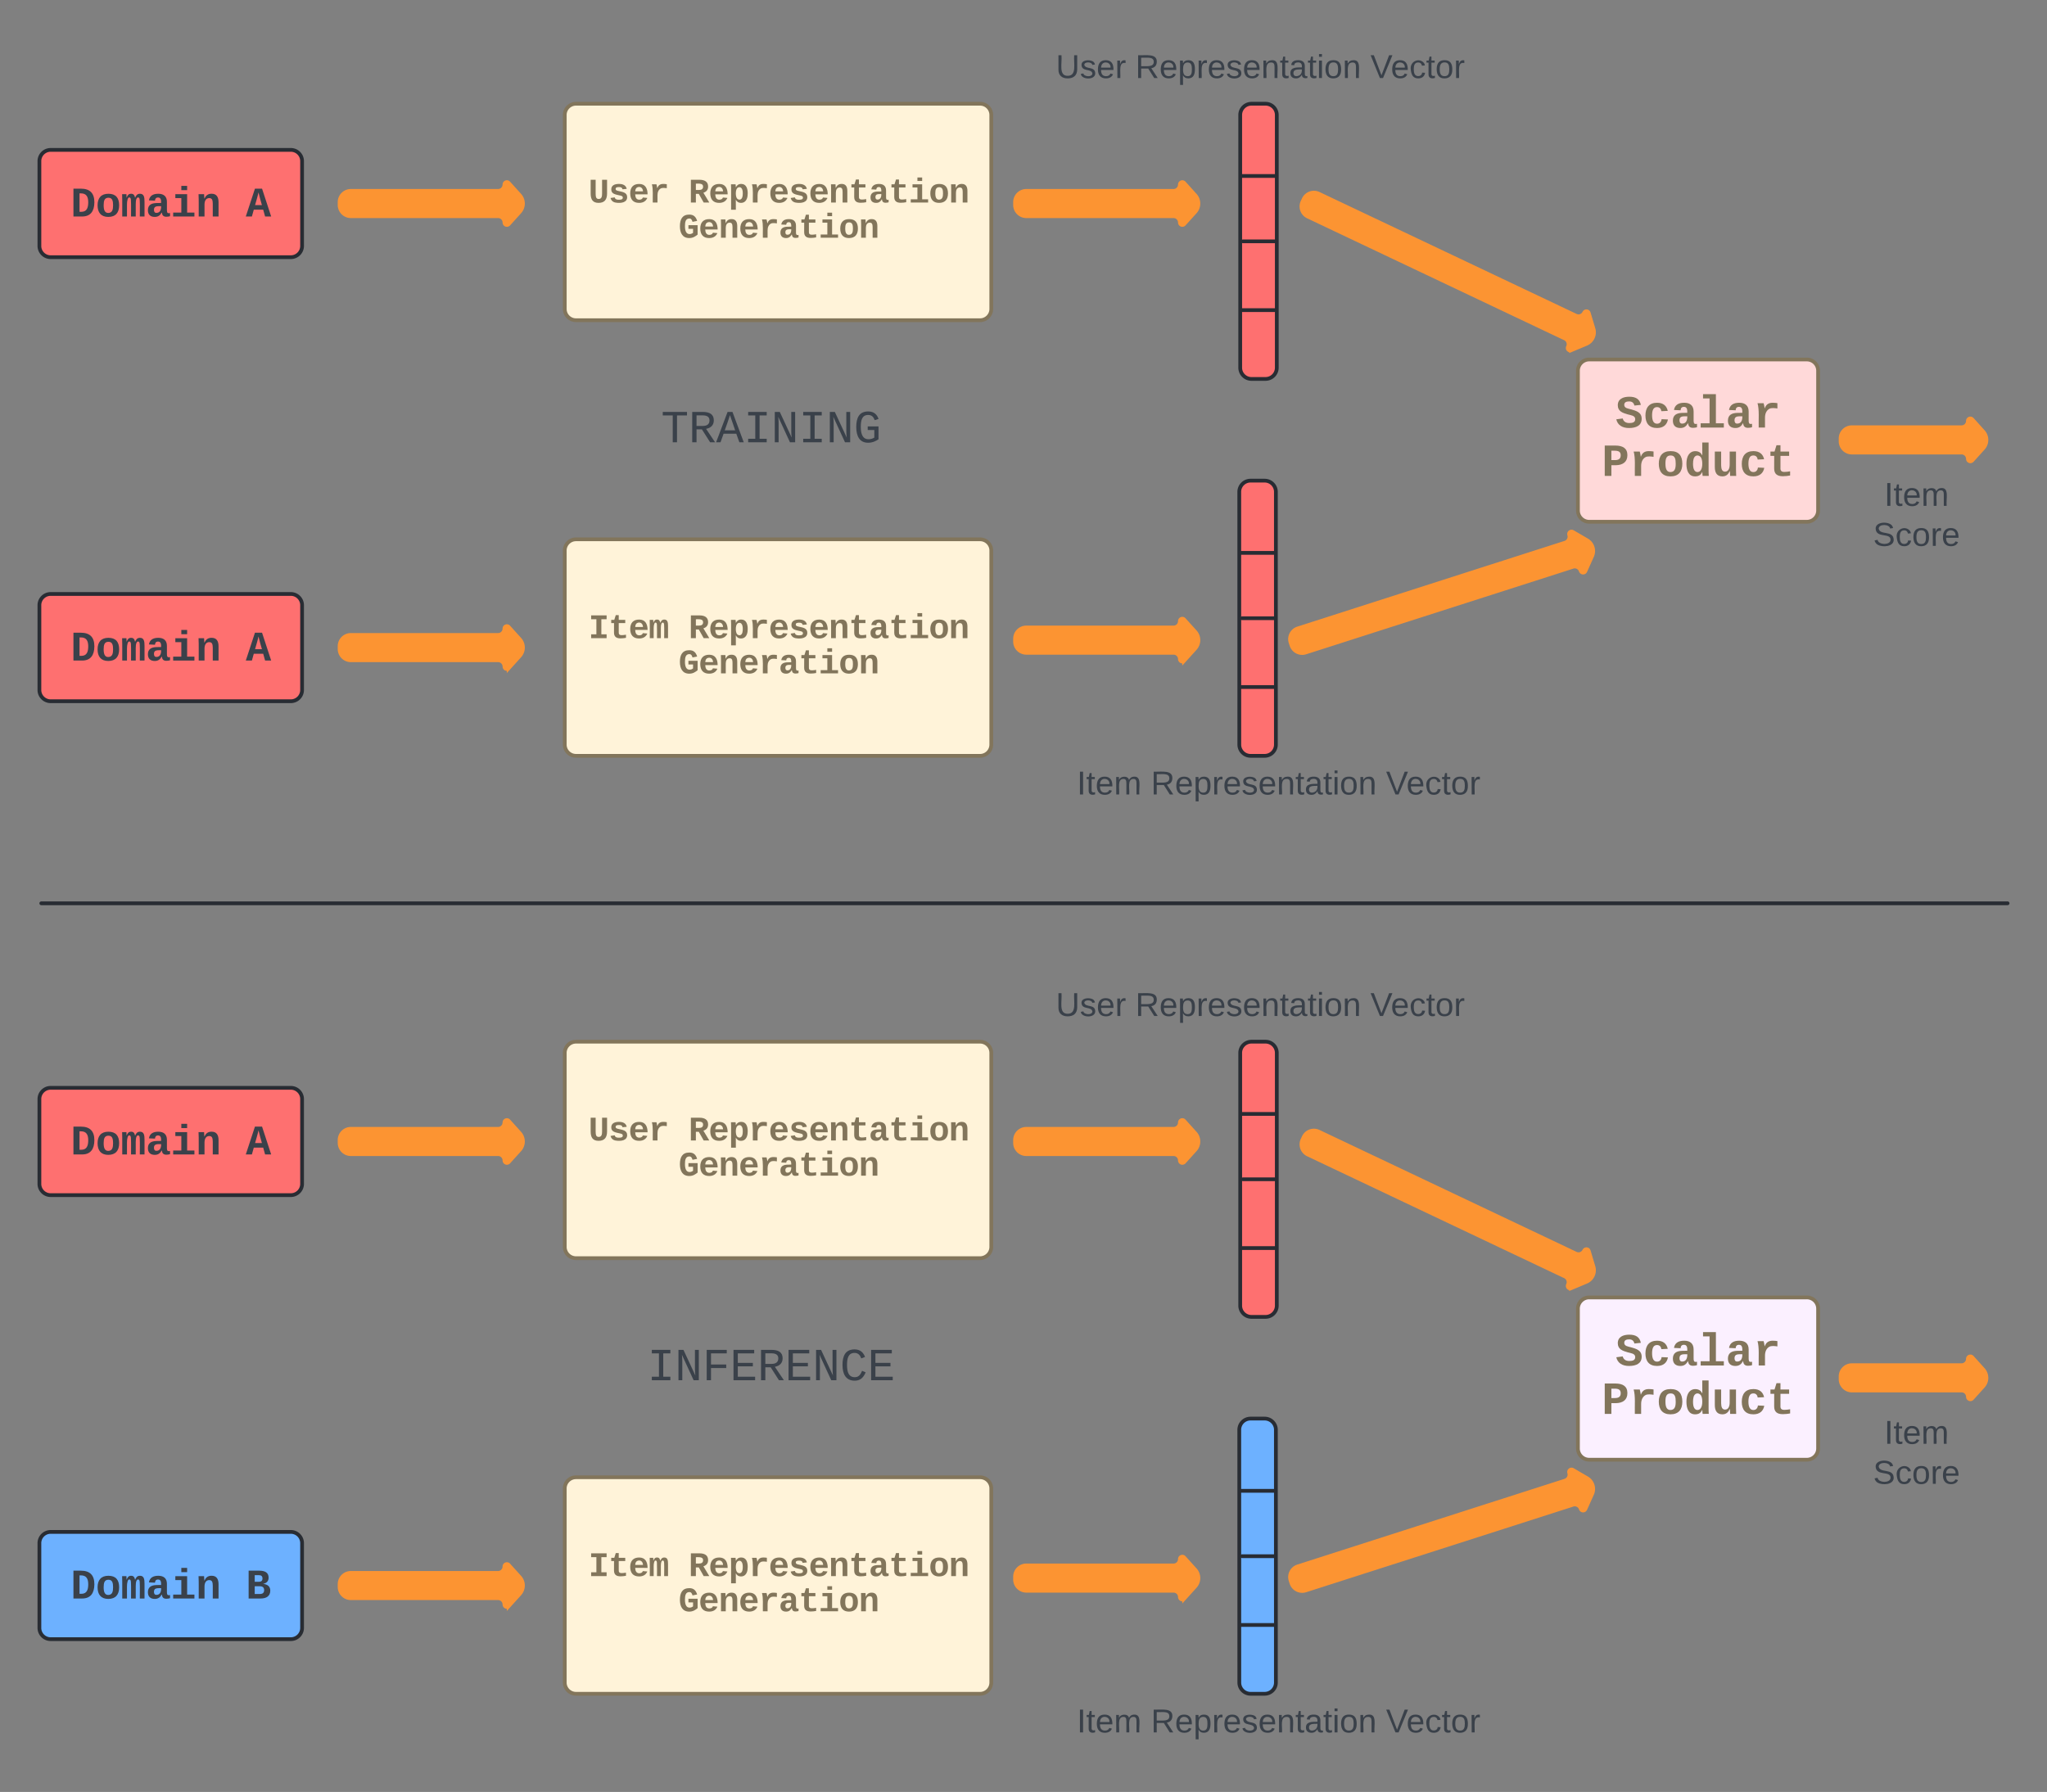 <svg xmlns="http://www.w3.org/2000/svg" xmlns:xlink="http://www.w3.org/1999/xlink" xmlns:lucid="lucid" width="1091" height="955.25"><rect width="100%" height="100%" fill="#808080" stroke="none"/><g transform="translate(-199 -99)" lucid:page-tab-id="0_0"><path d="M500 160.3a6 6 0 0 1 6-6h215.33a6 6 0 0 1 6 6v103.4a6 6 0 0 1-6 6H506a6 6 0 0 1-6-6z" stroke="#82755b" stroke-width="2" fill="#fff3d9"/><use xlink:href="#a" transform="matrix(1,0,0,1,512,166.297) translate(0.65 40.675)"/><use xlink:href="#b" transform="matrix(1,0,0,1,512,166.297) translate(53.992 40.675)"/><use xlink:href="#c" transform="matrix(1,0,0,1,512,166.297) translate(48.658 59.425)"/><path d="M500 392.5a6 6 0 0 1 6-6h215.33a6 6 0 0 1 6 6v103.42a6 6 0 0 1-6 6H506a6 6 0 0 1-6-6z" stroke="#82755b" stroke-width="2" fill="#fff3d9"/><use xlink:href="#d" transform="matrix(1,0,0,1,512,398.515) translate(0.65 40.675)"/><use xlink:href="#b" transform="matrix(1,0,0,1,512,398.515) translate(53.992 40.675)"/><use xlink:href="#c" transform="matrix(1,0,0,1,512,398.515) translate(48.658 59.425)"/><path d="M860 160.3a6 6 0 0 1 6-6h7.5a6 6 0 0 1 6 6V295a6 6 0 0 1-6 6H866a6 6 0 0 1-6-6z" stroke="#282c33" stroke-width="2" fill="#fe7070"/><path d="M861 192.8h17.5M861.5 227.65H879M861 264.32h17.5" stroke="#282c33" stroke-width="2" stroke-linecap="round" fill="none"/><path d="M893.86 205.12a6 6 0 0 1 8-2.85l137 64.98a3.37 3.37 0 0 0 4.5-1.6 1.3 1.3 0 0 1 2.4.18l2.52 8.42a6.67 6.67 0 0 1-3.82 8.06l-8.1 3.4a1.3 1.3 0 0 1-1.68-1.76 3.37 3.37 0 0 0-1.6-4.5l-137-64.98a6 6 0 0 1-2.86-8zM886.85 441.53a6 6 0 0 1 3.88-7.54l142.43-45.7a3.38 3.38 0 0 0 2.18-4.23 1.3 1.3 0 0 1 1.88-1.52l7.6 4.43a6.67 6.67 0 0 1 2.72 8.5l-3.6 8a1.3 1.3 0 0 1-2.42-.13 3.38 3.38 0 0 0-4.24-2.18l-142.42 45.67a6 6 0 0 1-7.55-3.88z" stroke="#fc9432" stroke-width="2" fill="#fc9432"/><path d="M1040 296.64a6 6 0 0 1 6-6h116a6 6 0 0 1 6 6v74.5a6 6 0 0 1-6 6h-116a6 6 0 0 1-6-6z" stroke="#82755b" stroke-width="2" fill="#ffd9d9"/><use xlink:href="#e" transform="matrix(1,0,0,1,1052,302.638) translate(7.993 24.288)"/><use xlink:href="#f" transform="matrix(1,0,0,1,1052,302.638) translate(0.658 50.069)"/><path d="M750.24 126a6 6 0 0 1 6-6h228a6 6 0 0 1 6 6v19.33a6 6 0 0 1-6 6h-228a6 6 0 0 1-6-6z" stroke="#000" stroke-opacity="0" stroke-width="2" fill-opacity="0"/><use xlink:href="#g" transform="matrix(1,0,0,1,755.244,125) translate(6.512 15.597)"/><use xlink:href="#h" transform="matrix(1,0,0,1,755.244,125) translate(48.883 15.597)"/><use xlink:href="#i" transform="matrix(1,0,0,1,755.244,125) translate(174.167 15.597)"/><path d="M760 507.92a6 6 0 0 1 6-6h228a6 6 0 0 1 6 6v19.33a6 6 0 0 1-6 6H766a6 6 0 0 1-6-6z" stroke="#000" stroke-opacity="0" stroke-width="2" fill-opacity="0"/><use xlink:href="#j" transform="matrix(1,0,0,1,765,506.921) translate(7.969 15.597)"/><use xlink:href="#h" transform="matrix(1,0,0,1,765,506.921) translate(47.426 15.597)"/><use xlink:href="#i" transform="matrix(1,0,0,1,765,506.921) translate(172.71 15.597)"/><path d="M1180 332.75a6 6 0 0 1 6-6h58.47a3.38 3.38 0 0 0 3.38-3.38 1.3 1.3 0 0 1 2.26-.86l5.9 6.54a6.67 6.67 0 0 1 0 8.92l-5.9 6.53a1.3 1.3 0 0 1-2.25-.88 3.38 3.38 0 0 0-3.38-3.37H1186a6 6 0 0 1-6-6z" stroke="#fc9432" stroke-width="2" fill="#fc9432"/><path d="M1180 353a6 6 0 0 1 6-6h68a6 6 0 0 1 6 6v36.44a6 6 0 0 1-6 6h-68a6 6 0 0 1-6-6z" stroke="#000" stroke-opacity="0" stroke-width="2" fill-opacity="0"/><use xlink:href="#k" transform="matrix(1,0,0,1,1185,352) translate(18.241 16.66)"/><use xlink:href="#l" transform="matrix(1,0,0,1,1185,352) translate(12.315 37.993)"/><path d="M380 443.47a6 6 0 0 1 6-6h78.48a3.38 3.38 0 0 0 3.37-3.38 1.3 1.3 0 0 1 2.26-.87l5.9 6.53a6.67 6.67 0 0 1 0 8.92l-5.9 6.53a1.3 1.3 0 0 1-2.25-.86 3.38 3.38 0 0 0-3.37-3.37H386a6 6 0 0 1-6-6zM380 206.75a6 6 0 0 1 6-6h78.48a3.38 3.38 0 0 0 3.37-3.37 1.3 1.3 0 0 1 2.26-.87l5.9 6.54a6.67 6.67 0 0 1 0 8.92l-5.9 6.53a1.3 1.3 0 0 1-2.25-.87 3.38 3.38 0 0 0-3.37-3.38H386a6 6 0 0 1-6-6z" stroke="#fc9432" stroke-width="2" fill="#fc9432"/><path d="M220 184.9a6 6 0 0 1 6-6h128a6 6 0 0 1 6 6v45.2a6 6 0 0 1-6 6H226a6 6 0 0 1-6-6z" stroke="#282c33" stroke-width="2" fill="#fe7070"/><use xlink:href="#m" transform="matrix(1,0,0,1,225,183.913) translate(11.658 30.5)"/><use xlink:href="#n" transform="matrix(1,0,0,1,225,183.913) translate(105.007 30.5)"/><path d="M220 421.63a6 6 0 0 1 6-6h128a6 6 0 0 1 6 6v45.18a6 6 0 0 1-6 6H226a6 6 0 0 1-6-6z" stroke="#282c33" stroke-width="2" fill="#fe7070"/><use xlink:href="#m" transform="matrix(1,0,0,1,225,420.631) translate(11.658 30.5)"/><use xlink:href="#n" transform="matrix(1,0,0,1,225,420.631) translate(105.007 30.5)"/><path d="M740 206.75a6 6 0 0 1 6-6h78.48a3.38 3.38 0 0 0 3.37-3.37 1.3 1.3 0 0 1 2.26-.87l5.9 6.54a6.67 6.67 0 0 1 0 8.92l-5.9 6.53a1.3 1.3 0 0 1-2.25-.87 3.38 3.38 0 0 0-3.37-3.38H746a6 6 0 0 1-6-6zM740 439.5a6 6 0 0 1 6-6h78.48a3.38 3.38 0 0 0 3.37-3.38 1.3 1.3 0 0 1 2.26-.87l5.9 6.53a6.67 6.67 0 0 1 0 8.92l-5.9 6.53a1.3 1.3 0 0 1-2.25-.86 3.38 3.38 0 0 0-3.37-3.38H746a6 6 0 0 1-6-6z" stroke="#fc9432" stroke-width="2" fill="#fc9432"/><path d="M859.5 361.22a6 6 0 0 1 6-6h7.52a6 6 0 0 1 6 6v134.7a6 6 0 0 1-6 6h-7.5a6 6 0 0 1-6-6z" stroke="#282c33" stroke-width="2" fill="#fe7070"/><path d="M860.5 393.73h17.52M861 428.57h17.5M860.5 465.25h17.52" stroke="#282c33" stroke-width="2" stroke-linecap="round" fill="none"/><path d="M500 660.3a6 6 0 0 1 6-6h215.33a6 6 0 0 1 6 6v103.4a6 6 0 0 1-6 6H506a6 6 0 0 1-6-6z" stroke="#82755b" stroke-width="2" fill="#fff3d9"/><use xlink:href="#a" transform="matrix(1,0,0,1,512,666.297) translate(0.65 40.675)"/><use xlink:href="#b" transform="matrix(1,0,0,1,512,666.297) translate(53.992 40.675)"/><use xlink:href="#c" transform="matrix(1,0,0,1,512,666.297) translate(48.658 59.425)"/><path d="M500 892.5a6 6 0 0 1 6-6h215.33a6 6 0 0 1 6 6v103.42a6 6 0 0 1-6 6H506a6 6 0 0 1-6-6z" stroke="#82755b" stroke-width="2" fill="#fff3d9"/><use xlink:href="#d" transform="matrix(1,0,0,1,512,898.515) translate(0.65 40.675)"/><use xlink:href="#b" transform="matrix(1,0,0,1,512,898.515) translate(53.992 40.675)"/><use xlink:href="#c" transform="matrix(1,0,0,1,512,898.515) translate(48.658 59.425)"/><path d="M860 660.3a6 6 0 0 1 6-6h7.5a6 6 0 0 1 6 6V795a6 6 0 0 1-6 6H866a6 6 0 0 1-6-6z" stroke="#282c33" stroke-width="2" fill="#fe7070"/><path d="M861 692.8h17.5M861.5 727.65H879M861 764.32h17.5" stroke="#282c33" stroke-width="2" stroke-linecap="round" fill="none"/><path d="M893.86 705.12a6 6 0 0 1 8-2.85l137 64.98a3.37 3.37 0 0 0 4.5-1.6 1.3 1.3 0 0 1 2.4.18l2.52 8.42a6.67 6.67 0 0 1-3.82 8.06l-8.1 3.4a1.3 1.3 0 0 1-1.68-1.76 3.37 3.37 0 0 0-1.6-4.5l-137-64.98a6 6 0 0 1-2.86-8zM886.85 941.53a6 6 0 0 1 3.88-7.54l142.43-45.7a3.38 3.38 0 0 0 2.18-4.23 1.3 1.3 0 0 1 1.88-1.52l7.6 4.43a6.67 6.67 0 0 1 2.72 8.5l-3.6 8a1.3 1.3 0 0 1-2.42-.13 3.38 3.38 0 0 0-4.24-2.18l-142.42 45.67a6 6 0 0 1-7.55-3.88z" stroke="#fc9432" stroke-width="2" fill="#fc9432"/><path d="M1040 796.64a6 6 0 0 1 6-6h116a6 6 0 0 1 6 6v74.5a6 6 0 0 1-6 6h-116a6 6 0 0 1-6-6z" stroke="#82755b" stroke-width="2" fill="#fbf0ff"/><use xlink:href="#o" transform="matrix(1,0,0,1,1052,802.638) translate(7.993 24.288)"/><use xlink:href="#p" transform="matrix(1,0,0,1,1052,802.638) translate(0.658 50.069)"/><path d="M750.24 626a6 6 0 0 1 6-6h228a6 6 0 0 1 6 6v19.33a6 6 0 0 1-6 6h-228a6 6 0 0 1-6-6z" stroke="#000" stroke-opacity="0" stroke-width="2" fill-opacity="0"/><use xlink:href="#g" transform="matrix(1,0,0,1,755.244,625) translate(6.512 15.597)"/><use xlink:href="#h" transform="matrix(1,0,0,1,755.244,625) translate(48.883 15.597)"/><use xlink:href="#i" transform="matrix(1,0,0,1,755.244,625) translate(174.167 15.597)"/><path d="M760 1007.92a6 6 0 0 1 6-6h228a6 6 0 0 1 6 6v19.33a6 6 0 0 1-6 6H766a6 6 0 0 1-6-6z" stroke="#000" stroke-opacity="0" stroke-width="2" fill-opacity="0"/><use xlink:href="#j" transform="matrix(1,0,0,1,765,1006.921) translate(7.969 15.597)"/><use xlink:href="#h" transform="matrix(1,0,0,1,765,1006.921) translate(47.426 15.597)"/><use xlink:href="#i" transform="matrix(1,0,0,1,765,1006.921) translate(172.71 15.597)"/><path d="M1180 832.75a6 6 0 0 1 6-6h58.47a3.38 3.38 0 0 0 3.38-3.38 1.3 1.3 0 0 1 2.26-.86l5.9 6.54a6.67 6.67 0 0 1 0 8.92l-5.9 6.53a1.3 1.3 0 0 1-2.25-.88 3.38 3.38 0 0 0-3.38-3.37H1186a6 6 0 0 1-6-6z" stroke="#fc9432" stroke-width="2" fill="#fc9432"/><path d="M1180 853a6 6 0 0 1 6-6h68a6 6 0 0 1 6 6v36.44a6 6 0 0 1-6 6h-68a6 6 0 0 1-6-6z" stroke="#000" stroke-opacity="0" stroke-width="2" fill-opacity="0"/><g><use xlink:href="#k" transform="matrix(1,0,0,1,1185,852) translate(18.241 16.66)"/><use xlink:href="#l" transform="matrix(1,0,0,1,1185,852) translate(12.315 37.993)"/></g><g><path d="M380 943.47a6 6 0 0 1 6-6h78.48a3.38 3.38 0 0 0 3.37-3.38 1.3 1.3 0 0 1 2.26-.87l5.9 6.53a6.67 6.67 0 0 1 0 8.92l-5.9 6.53a1.3 1.3 0 0 1-2.25-.86 3.38 3.38 0 0 0-3.37-3.37H386a6 6 0 0 1-6-6z" stroke="#fc9432" stroke-width="2" fill="#fc9432"/></g><g><path d="M380 706.75a6 6 0 0 1 6-6h78.48a3.38 3.38 0 0 0 3.37-3.37 1.3 1.3 0 0 1 2.26-.87l5.9 6.54a6.67 6.67 0 0 1 0 8.92l-5.9 6.53a1.3 1.3 0 0 1-2.25-.88 3.38 3.38 0 0 0-3.37-3.37H386a6 6 0 0 1-6-6z" stroke="#fc9432" stroke-width="2" fill="#fc9432"/></g><path d="M220 684.9a6 6 0 0 1 6-6h128a6 6 0 0 1 6 6v45.2a6 6 0 0 1-6 6H226a6 6 0 0 1-6-6z" stroke="#282c33" stroke-width="2" fill="#fe7070"/><g><use xlink:href="#m" transform="matrix(1,0,0,1,225,683.913) translate(11.658 30.5)"/><use xlink:href="#n" transform="matrix(1,0,0,1,225,683.913) translate(105.007 30.5)"/></g><path d="M220 921.63a6 6 0 0 1 6-6h128a6 6 0 0 1 6 6v45.17a6 6 0 0 1-6 6H226a6 6 0 0 1-6-6z" stroke="#282c33" stroke-width="2" fill="#6db1ff"/><g><use xlink:href="#m" transform="matrix(1,0,0,1,225,920.631) translate(11.658 30.5)"/><use xlink:href="#q" transform="matrix(1,0,0,1,225,920.631) translate(105.007 30.5)"/></g><g><path d="M740 706.75a6 6 0 0 1 6-6h78.48a3.38 3.38 0 0 0 3.37-3.37 1.3 1.3 0 0 1 2.26-.87l5.9 6.54a6.67 6.67 0 0 1 0 8.92l-5.9 6.53a1.3 1.3 0 0 1-2.25-.88 3.38 3.38 0 0 0-3.37-3.37H746a6 6 0 0 1-6-6z" stroke="#fc9432" stroke-width="2" fill="#fc9432"/></g><g><path d="M740 939.5a6 6 0 0 1 6-6h78.48a3.38 3.38 0 0 0 3.37-3.38 1.3 1.3 0 0 1 2.26-.87l5.9 6.53a6.67 6.67 0 0 1 0 8.92l-5.9 6.53a1.3 1.3 0 0 1-2.25-.86 3.38 3.38 0 0 0-3.37-3.38H746a6 6 0 0 1-6-6z" stroke="#fc9432" stroke-width="2" fill="#fc9432"/></g><path d="M859.5 861.22a6 6 0 0 1 6-6h7.52a6 6 0 0 1 6 6v134.7a6 6 0 0 1-6 6h-7.5a6 6 0 0 1-6-6z" stroke="#282c33" stroke-width="2" fill="#6db1ff"/><path d="M860.5 893.73h17.52M861 928.57h17.5M860.5 965.25h17.52" stroke="#282c33" stroke-width="2" stroke-linecap="round" fill="none"/><path d="M440 307a6 6 0 0 1 6-6h328a6 6 0 0 1 6 6v42.22a6 6 0 0 1-6 6H446a6 6 0 0 1-6-6z" stroke="#000" stroke-opacity="0" stroke-width="2" fill-opacity="0"/><g><use xlink:href="#r" transform="matrix(1,0,0,1,445,306) translate(106.324 28.776)"/></g><path d="M440 807a6 6 0 0 1 6-6h328a6 6 0 0 1 6 6v42.22a6 6 0 0 1-6 6H446a6 6 0 0 1-6-6z" stroke="#000" stroke-opacity="0" stroke-width="2" fill-opacity="0"/><g><use xlink:href="#s" transform="matrix(1,0,0,1,445,806) translate(98.989 28.776)"/></g><path d="M221 580.53h1048" stroke="#282c33" stroke-width="2" stroke-linecap="round" fill="none"/><defs><path fill="#82755b" d="M1100-543c2 361-147 563-501 563-342 0-470-199-470-548v-821h295v818c3 172 13 322 183 320 173-2 198-150 198-330v-808h295v806" id="t"/><path fill="#82755b" d="M622-916c-112 2-200 14-200 111 0 90 89 101 168 121 234 58 514 77 514 368C1104-4 751 54 434 5 267-21 161-112 121-270l247-37c24 111 113 145 252 141 114-3 226-12 226-124 0-101-103-113-192-134-225-54-490-76-490-351 0-247 201-328 458-328 245 0 413 88 457 292l-249 26c-16-98-92-133-208-131" id="u"/><path fill="#82755b" d="M1113-274C1038-96 884 20 626 20c-352 0-526-209-526-566 0-358 185-556 530-556 358 0 496 251 499 615H395c5 180 68 319 245 319 102 0 186-45 208-129zM857-663c-6-177-128-307-315-247-94 30-141 121-145 247h460" id="v"/><path fill="#82755b" d="M875-1102c70 0 148 7 206 17v237c-110-17-267-37-359 15-123 69-192 207-192 395V0H250c-10-367 32-789-52-1082h271c19 69 36 149 46 228h4c52-151 151-250 356-248" id="w"/><g id="a"><use transform="matrix(0.009,0,0,0.009,0,0)" xlink:href="#t"/><use transform="matrix(0.009,0,0,0.009,10.668,0)" xlink:href="#u"/><use transform="matrix(0.009,0,0,0.009,21.337,0)" xlink:href="#v"/><use transform="matrix(0.009,0,0,0.009,32.005,0)" xlink:href="#w"/></g><path fill="#82755b" d="M1157-949c0 209-118 316-279 368L1227 0H895L605-515H432V0H137v-1349h494c317-2 526 111 526 400zM608-744c158 1 248-51 252-193 5-207-223-184-428-183v376h176" id="x"/><path fill="#82755b" d="M427-171c3 195 2 397 2 596H148V-846c1-83-4-168-8-236h272c10 49 14 118 15 176h4c59-114 151-197 316-197 291 0 385 259 385 560 0 243-65 433-220 521-50 28-109 42-176 42-162-2-253-78-309-191zm69-661c-91 113-92 463-1 586 46 62 145 101 225 54 96-57 118-191 119-351 0-123-18-215-53-276-46-82-128-115-220-74-25 12-48 33-70 61" id="y"/><path fill="#82755b" d="M768-1103c247 0 336 167 336 416V0H824v-619c-3-164-24-273-171-273-164 0-229 142-229 312V0H143c-4-359 9-736-8-1082h268c7 63 12 146 13 215h4c67-145 160-236 348-236" id="z"/><path fill="#82755b" d="M711 13c-250 0-386-99-385-349l2-556H161v-190h181l88-282h176v282h385v190H606v530c-10 130 45 186 174 184 91-2 176-11 255-27v186C933-1 833 13 711 13" id="A"/><path fill="#82755b" d="M775-193C708-75 621 20 439 20 226 20 106-93 106-306c0-251 170-341 417-346l223-4c4-143-12-264-148-264-103 0-141 58-150 153l-293-14c37-219 194-321 455-321 263 0 418 130 417 390v392c1 84 5 161 89 160 21 0 42-2 62-6v152c-57 15-108 27-180 26-145 0-202-73-217-205h-6zm-256 17c168 0 234-139 227-325-166 4-347-25-347 173 0 94 33 152 120 152" id="B"/><path fill="#82755b" d="M794-190h353V0H118v-190h395v-702H223v-190h571v892zM513-1277v-207h281v207H513" id="C"/><path fill="#82755b" d="M616-1102c361 0 521 202 521 560 0 354-171 562-527 562C259 20 92-192 92-542c0-351 169-560 524-560zm-9 930c200-2 236-165 236-370 0-199-27-367-223-367-195 0-233 146-233 367 0 129 18 223 55 282s92 88 165 88" id="D"/><g id="b"><use transform="matrix(0.009,0,0,0.009,0,0)" xlink:href="#x"/><use transform="matrix(0.009,0,0,0.009,10.668,0)" xlink:href="#v"/><use transform="matrix(0.009,0,0,0.009,21.337,0)" xlink:href="#y"/><use transform="matrix(0.009,0,0,0.009,32.005,0)" xlink:href="#w"/><use transform="matrix(0.009,0,0,0.009,42.674,0)" xlink:href="#v"/><use transform="matrix(0.009,0,0,0.009,53.342,0)" xlink:href="#u"/><use transform="matrix(0.009,0,0,0.009,64.01,0)" xlink:href="#v"/><use transform="matrix(0.009,0,0,0.009,74.679,0)" xlink:href="#z"/><use transform="matrix(0.009,0,0,0.009,85.347,0)" xlink:href="#A"/><use transform="matrix(0.009,0,0,0.009,96.016,0)" xlink:href="#B"/><use transform="matrix(0.009,0,0,0.009,106.684,0)" xlink:href="#A"/><use transform="matrix(0.009,0,0,0.009,117.352,0)" xlink:href="#C"/><use transform="matrix(0.009,0,0,0.009,128.021,0)" xlink:href="#D"/><use transform="matrix(0.009,0,0,0.009,138.689,0)" xlink:href="#z"/></g><path fill="#82755b" d="M650-216c90 0 157-35 208-74v-235H584v-218h544v558C1004-84 858 20 635 20 235 20 80-276 80-681c0-416 146-689 558-689 277 0 398 160 462 375l-274 54c-31-108-73-197-185-197-231 0-262 217-262 457 0 149 22 263 67 344s113 121 204 121" id="E"/><g id="c"><use transform="matrix(0.009,0,0,0.009,0,0)" xlink:href="#E"/><use transform="matrix(0.009,0,0,0.009,10.668,0)" xlink:href="#v"/><use transform="matrix(0.009,0,0,0.009,21.337,0)" xlink:href="#z"/><use transform="matrix(0.009,0,0,0.009,32.005,0)" xlink:href="#v"/><use transform="matrix(0.009,0,0,0.009,42.674,0)" xlink:href="#w"/><use transform="matrix(0.009,0,0,0.009,53.342,0)" xlink:href="#B"/><use transform="matrix(0.009,0,0,0.009,64.01,0)" xlink:href="#A"/><use transform="matrix(0.009,0,0,0.009,74.679,0)" xlink:href="#C"/><use transform="matrix(0.009,0,0,0.009,85.347,0)" xlink:href="#D"/><use transform="matrix(0.009,0,0,0.009,96.016,0)" xlink:href="#z"/></g><path fill="#82755b" d="M157-1349h916v228H762v893h311V0H157v-228h311v-893H157v-228" id="F"/><path fill="#82755b" d="M934-1102c199 0 220 177 220 381V0H926c-2-260 10-533-4-785-4-72-14-138-83-138-34 0-61 27-81 81s-29 134-29 241V0H501c-2-260 9-533-5-785-4-72-13-138-82-138-46 0-65 47-80 93-21 67-30 155-30 248V0H75c-3-360 6-732-6-1082h209c6 50 3 123 8 175 36-100 83-195 216-195 135 0 166 79 196 196 42-105 93-196 236-196" id="G"/><g id="d"><use transform="matrix(0.009,0,0,0.009,0,0)" xlink:href="#F"/><use transform="matrix(0.009,0,0,0.009,10.668,0)" xlink:href="#A"/><use transform="matrix(0.009,0,0,0.009,21.337,0)" xlink:href="#v"/><use transform="matrix(0.009,0,0,0.009,32.005,0)" xlink:href="#G"/></g><path fill="#82755b" d="M609-1161c-125 0-218 36-218 153 0 149 166 161 290 196 235 67 484 129 484 421 0 300-239 408-554 411C302 23 93-114 38-367l285-37c32 128 131 205 296 203 143-2 259-31 259-173 0-164-197-172-333-212-218-64-441-131-441-405 0-276 231-379 511-379 299 0 463 114 513 363l-286 29c-28-115-96-183-233-183" id="H"/><path fill="#82755b" d="M1109-360C1066-122 902 20 624 20c-347 0-514-209-514-555 0-353 168-567 518-567 270 0 425 136 473 361l-283 14c-16-106-75-183-196-182-75 0-130 31-165 93s-52 152-52 270c0 249 74 374 221 374 120 0 188-82 201-201" id="I"/><path fill="#82755b" d="M794-190h353V0H118v-190h395v-1104H223v-190h571v1294" id="J"/><g id="e"><use transform="matrix(0.012,0,0,0.012,0,0)" xlink:href="#H"/><use transform="matrix(0.012,0,0,0.012,14.669,0)" xlink:href="#I"/><use transform="matrix(0.012,0,0,0.012,29.338,0)" xlink:href="#B"/><use transform="matrix(0.012,0,0,0.012,44.007,0)" xlink:href="#J"/><use transform="matrix(0.012,0,0,0.012,58.676,0)" xlink:href="#B"/><use transform="matrix(0.012,0,0,0.012,73.345,0)" xlink:href="#w"/></g><path fill="#82755b" d="M616-1349c316 3 526 118 526 426 0 301-201 442-514 447H431V0H136v-1349h480zm-25 646c164 1 254-62 254-215 0-157-99-200-262-202H431v417h160" id="K"/><path fill="#82755b" d="M802-909c-3-189-2-383-2-575h281v1248c-1 83 4 168 8 236H817c-9-50-14-117-15-176h-4C735-49 651 20 482 20 191 20 97-238 97-539c0-243 66-432 221-519 50-28 108-42 175-42 162 2 253 78 309 191zm-70 658c91-113 93-462 2-584-46-61-145-100-224-53-96 56-119 190-120 349 0 123 17 214 52 275 46 82 130 115 222 74 25-12 46-33 68-61" id="L"/><path fill="#82755b" d="M471 20c-247 0-336-169-336-415v-687h281v607c4 148 31 285 172 285 152 0 207-150 207-312v-580h281c4 359-9 736 8 1082H816c-7-63-11-146-12-215h-5C736-76 644 20 471 20" id="M"/><g id="f"><use transform="matrix(0.012,0,0,0.012,0,0)" xlink:href="#K"/><use transform="matrix(0.012,0,0,0.012,14.669,0)" xlink:href="#w"/><use transform="matrix(0.012,0,0,0.012,29.338,0)" xlink:href="#D"/><use transform="matrix(0.012,0,0,0.012,44.007,0)" xlink:href="#L"/><use transform="matrix(0.012,0,0,0.012,58.676,0)" xlink:href="#M"/><use transform="matrix(0.012,0,0,0.012,73.345,0)" xlink:href="#I"/><use transform="matrix(0.012,0,0,0.012,88.014,0)" xlink:href="#A"/></g><path fill="#3a414a" d="M232-93c-1 65-40 97-104 97C67 4 28-28 28-90v-158h33c8 89-33 224 67 224 102 0 64-133 71-224h33v155" id="N"/><path fill="#3a414a" d="M135-143c-3-34-86-38-87 0 15 53 115 12 119 90S17 21 10-45l28-5c4 36 97 45 98 0-10-56-113-15-118-90-4-57 82-63 122-42 12 7 21 19 24 35" id="O"/><path fill="#3a414a" d="M100-194c63 0 86 42 84 106H49c0 40 14 67 53 68 26 1 43-12 49-29l28 8c-11 28-37 45-77 45C44 4 14-33 15-96c1-61 26-98 85-98zm52 81c6-60-76-77-97-28-3 7-6 17-6 28h103" id="P"/><path fill="#3a414a" d="M114-163C36-179 61-72 57 0H25l-1-190h30c1 12-1 29 2 39 6-27 23-49 58-41v29" id="Q"/><g id="g"><use transform="matrix(0.049,0,0,0.049,0,0)" xlink:href="#N"/><use transform="matrix(0.049,0,0,0.049,12.79,0)" xlink:href="#O"/><use transform="matrix(0.049,0,0,0.049,21.679,0)" xlink:href="#P"/><use transform="matrix(0.049,0,0,0.049,31.556,0)" xlink:href="#Q"/></g><path fill="#3a414a" d="M233-177c-1 41-23 64-60 70L243 0h-38l-65-103H63V0H30v-248c88 3 205-21 203 71zM63-129c60-2 137 13 137-47 0-61-80-42-137-45v92" id="R"/><path fill="#3a414a" d="M115-194c55 1 70 41 70 98S169 2 115 4C84 4 66-9 55-30l1 105H24l-1-265h31l2 30c10-21 28-34 59-34zm-8 174c40 0 45-34 45-75s-6-73-45-74c-42 0-51 32-51 76 0 43 10 73 51 73" id="S"/><path fill="#3a414a" d="M117-194c89-4 53 116 60 194h-32v-121c0-31-8-49-39-48C34-167 62-67 57 0H25l-1-190h30c1 10-1 24 2 32 11-22 29-35 61-36" id="T"/><path fill="#3a414a" d="M59-47c-2 24 18 29 38 22v24C64 9 27 4 27-40v-127H5v-23h24l9-43h21v43h35v23H59v120" id="U"/><path fill="#3a414a" d="M141-36C126-15 110 5 73 4 37 3 15-17 15-53c-1-64 63-63 125-63 3-35-9-54-41-54-24 1-41 7-42 31l-33-3c5-37 33-52 76-52 45 0 72 20 72 64v82c-1 20 7 32 28 27v20c-31 9-61-2-59-35zM48-53c0 20 12 33 32 33 41-3 63-29 60-74-43 2-92-5-92 41" id="V"/><path fill="#3a414a" d="M24-231v-30h32v30H24zM24 0v-190h32V0H24" id="W"/><path fill="#3a414a" d="M100-194c62-1 85 37 85 99 1 63-27 99-86 99S16-35 15-95c0-66 28-99 85-99zM99-20c44 1 53-31 53-75 0-43-8-75-51-75s-53 32-53 75 10 74 51 75" id="X"/><g id="h"><use transform="matrix(0.049,0,0,0.049,0,0)" xlink:href="#R"/><use transform="matrix(0.049,0,0,0.049,12.79,0)" xlink:href="#P"/><use transform="matrix(0.049,0,0,0.049,22.667,0)" xlink:href="#S"/><use transform="matrix(0.049,0,0,0.049,32.543,0)" xlink:href="#Q"/><use transform="matrix(0.049,0,0,0.049,38.42,0)" xlink:href="#P"/><use transform="matrix(0.049,0,0,0.049,48.296,0)" xlink:href="#O"/><use transform="matrix(0.049,0,0,0.049,57.185,0)" xlink:href="#P"/><use transform="matrix(0.049,0,0,0.049,67.062,0)" xlink:href="#T"/><use transform="matrix(0.049,0,0,0.049,76.938,0)" xlink:href="#U"/><use transform="matrix(0.049,0,0,0.049,81.877,0)" xlink:href="#V"/><use transform="matrix(0.049,0,0,0.049,91.753,0)" xlink:href="#U"/><use transform="matrix(0.049,0,0,0.049,96.691,0)" xlink:href="#W"/><use transform="matrix(0.049,0,0,0.049,100.593,0)" xlink:href="#X"/><use transform="matrix(0.049,0,0,0.049,110.469,0)" xlink:href="#T"/></g><path fill="#3a414a" d="M137 0h-34L2-248h35l83 218 83-218h36" id="Y"/><path fill="#3a414a" d="M96-169c-40 0-48 33-48 73s9 75 48 75c24 0 41-14 43-38l32 2c-6 37-31 61-74 61-59 0-76-41-82-99-10-93 101-131 147-64 4 7 5 14 7 22l-32 3c-4-21-16-35-41-35" id="Z"/><g id="i"><use transform="matrix(0.049,0,0,0.049,0,0)" xlink:href="#Y"/><use transform="matrix(0.049,0,0,0.049,10.864,0)" xlink:href="#P"/><use transform="matrix(0.049,0,0,0.049,20.741,0)" xlink:href="#Z"/><use transform="matrix(0.049,0,0,0.049,29.63,0)" xlink:href="#U"/><use transform="matrix(0.049,0,0,0.049,34.568,0)" xlink:href="#X"/><use transform="matrix(0.049,0,0,0.049,44.444,0)" xlink:href="#Q"/></g><path fill="#3a414a" d="M33 0v-248h34V0H33" id="aa"/><path fill="#3a414a" d="M210-169c-67 3-38 105-44 169h-31v-121c0-29-5-50-35-48C34-165 62-65 56 0H25l-1-190h30c1 10-1 24 2 32 10-44 99-50 107 0 11-21 27-35 58-36 85-2 47 119 55 194h-31v-121c0-29-5-49-35-48" id="ab"/><g id="j"><use transform="matrix(0.049,0,0,0.049,0,0)" xlink:href="#aa"/><use transform="matrix(0.049,0,0,0.049,4.938,0)" xlink:href="#U"/><use transform="matrix(0.049,0,0,0.049,9.877,0)" xlink:href="#P"/><use transform="matrix(0.049,0,0,0.049,19.753,0)" xlink:href="#ab"/></g><g id="k"><use transform="matrix(0.049,0,0,0.049,0,0)" xlink:href="#aa"/><use transform="matrix(0.049,0,0,0.049,4.938,0)" xlink:href="#U"/><use transform="matrix(0.049,0,0,0.049,9.877,0)" xlink:href="#P"/><use transform="matrix(0.049,0,0,0.049,19.753,0)" xlink:href="#ab"/></g><path fill="#3a414a" d="M185-189c-5-48-123-54-124 2 14 75 158 14 163 119 3 78-121 87-175 55-17-10-28-26-33-46l33-7c5 56 141 63 141-1 0-78-155-14-162-118-5-82 145-84 179-34 5 7 8 16 11 25" id="ac"/><g id="l"><use transform="matrix(0.049,0,0,0.049,0,0)" xlink:href="#ac"/><use transform="matrix(0.049,0,0,0.049,11.852,0)" xlink:href="#Z"/><use transform="matrix(0.049,0,0,0.049,20.741,0)" xlink:href="#X"/><use transform="matrix(0.049,0,0,0.049,30.617,0)" xlink:href="#Q"/><use transform="matrix(0.049,0,0,0.049,36.494,0)" xlink:href="#P"/></g><path fill="#3a414a" d="M496-1349c439 0 656 222 653 664C1146-265 969 0 556 0H135v-1349h361zm36 1121c245-7 319-187 320-457 1-273-91-439-361-436h-61v893h102" id="ad"/><path fill="#3a414a" d="M616-1102c361 0 521 202 521 560 0 354-171 562-527 562C259 20 92-192 92-542c0-351 169-560 524-560zm-9 930c200-2 236-165 236-370 0-199-27-367-223-367-195 0-233 146-233 367 0 129 18 223 55 282s92 88 165 88" id="ae"/><path fill="#3a414a" d="M934-1102c199 0 220 177 220 381V0H926c-2-260 10-533-4-785-4-72-14-138-83-138-34 0-61 27-81 81s-29 134-29 241V0H501c-2-260 9-533-5-785-4-72-13-138-82-138-46 0-65 47-80 93-21 67-30 155-30 248V0H75c-3-360 6-732-6-1082h209c6 50 3 123 8 175 36-100 83-195 216-195 135 0 166 79 196 196 42-105 93-196 236-196" id="af"/><path fill="#3a414a" d="M775-193C708-75 621 20 439 20 226 20 106-93 106-306c0-251 170-341 417-346l223-4c4-143-12-264-148-264-103 0-141 58-150 153l-293-14c37-219 194-321 455-321 263 0 418 130 417 390v392c1 84 5 161 89 160 21 0 42-2 62-6v152c-57 15-108 27-180 26-145 0-202-73-217-205h-6zm-256 17c168 0 234-139 227-325-166 4-347-25-347 173 0 94 33 152 120 152" id="ag"/><path fill="#3a414a" d="M794-190h353V0H118v-190h395v-702H223v-190h571v892zM513-1277v-207h281v207H513" id="ah"/><path fill="#3a414a" d="M768-1103c247 0 336 167 336 416V0H824v-619c-3-164-24-273-171-273-164 0-229 142-229 312V0H143c-4-359 9-736-8-1082h268c7 63 12 146 13 215h4c67-145 160-236 348-236" id="ai"/><g id="m"><use transform="matrix(0.011,0,0,0.011,0,0)" xlink:href="#ad"/><use transform="matrix(0.011,0,0,0.011,13.336,0)" xlink:href="#ae"/><use transform="matrix(0.011,0,0,0.011,26.671,0)" xlink:href="#af"/><use transform="matrix(0.011,0,0,0.011,40.007,0)" xlink:href="#ag"/><use transform="matrix(0.011,0,0,0.011,53.342,0)" xlink:href="#ah"/><use transform="matrix(0.011,0,0,0.011,66.678,0)" xlink:href="#ai"/></g><path fill="#3a414a" d="M1229 0H935l-92-330H387L295 0H0l443-1349h344zM615-1167c-46 213-110 412-166 615h332c-56-204-119-401-166-615" id="aj"/><use transform="matrix(0.011,0,0,0.011,0,0)" xlink:href="#aj" id="n"/><g id="o"><use transform="matrix(0.012,0,0,0.012,0,0)" xlink:href="#H"/><use transform="matrix(0.012,0,0,0.012,14.669,0)" xlink:href="#I"/><use transform="matrix(0.012,0,0,0.012,29.338,0)" xlink:href="#B"/><use transform="matrix(0.012,0,0,0.012,44.007,0)" xlink:href="#J"/><use transform="matrix(0.012,0,0,0.012,58.676,0)" xlink:href="#B"/><use transform="matrix(0.012,0,0,0.012,73.345,0)" xlink:href="#w"/></g><g id="p"><use transform="matrix(0.012,0,0,0.012,0,0)" xlink:href="#K"/><use transform="matrix(0.012,0,0,0.012,14.669,0)" xlink:href="#w"/><use transform="matrix(0.012,0,0,0.012,29.338,0)" xlink:href="#D"/><use transform="matrix(0.012,0,0,0.012,44.007,0)" xlink:href="#L"/><use transform="matrix(0.012,0,0,0.012,58.676,0)" xlink:href="#M"/><use transform="matrix(0.012,0,0,0.012,73.345,0)" xlink:href="#I"/><use transform="matrix(0.012,0,0,0.012,88.014,0)" xlink:href="#A"/></g><path fill="#3a414a" d="M836-709c204 20 350 118 350 324C1186-112 992 0 719 0H137v-1349h525c258 3 443 87 443 339 0 176-107 269-269 301zM643-811c107 0 165-53 165-159 0-113-61-160-167-160H432v319h211zm46 592c128-1 201-59 200-191-1-128-80-183-207-183H432v374h257" id="ak"/><use transform="matrix(0.011,0,0,0.011,0,0)" xlink:href="#ak" id="q"/><path fill="#3a414a" d="M709-1193V0H519v-1193H76v-156h1076v156H709" id="al"/><path fill="#3a414a" d="M1121-976c0 225-142 341-344 379L1177 0H957L591-575H353V0H162v-1349h482c281 3 477 100 477 373zM633-726c181-1 296-73 296-247 0-149-101-223-304-223H353v470h280" id="am"/><path fill="#3a414a" d="M1034 0L896-382H333L196 0H0l510-1349h217L1228 0h-194zM847-531c-77-225-157-447-231-674-69 231-154 451-232 674h463" id="an"/><path fill="#3a414a" d="M202-1349h823v156H709v1037h316V0H202v-156h316v-1037H202v-156" id="ao"/><path fill="#3a414a" d="M912-211c-10-84-18-177-18-274v-864h172V0H836L316-1130c7 79 16 167 16 254V0H162v-1349h222" id="ap"/><path fill="#3a414a" d="M655-135c108 0 195-33 260-74v-336H622v-160h479v572C981-54 839 20 639 20c-388 0-526-306-526-701 0-406 129-689 529-689 261 0 392 137 461 331l-171 56c-47-131-122-231-288-231-281 0-330 245-330 533 0 179 28 314 84 407s142 139 257 139" id="aq"/><g id="r"><use transform="matrix(0.012,0,0,0.012,0,0)" xlink:href="#al"/><use transform="matrix(0.012,0,0,0.012,14.669,0)" xlink:href="#am"/><use transform="matrix(0.012,0,0,0.012,29.338,0)" xlink:href="#an"/><use transform="matrix(0.012,0,0,0.012,44.007,0)" xlink:href="#ao"/><use transform="matrix(0.012,0,0,0.012,58.676,0)" xlink:href="#ap"/><use transform="matrix(0.012,0,0,0.012,73.345,0)" xlink:href="#ao"/><use transform="matrix(0.012,0,0,0.012,88.014,0)" xlink:href="#ap"/><use transform="matrix(0.012,0,0,0.012,102.683,0)" xlink:href="#aq"/></g><path fill="#3a414a" d="M385-1193v494h676v158H385V0H194v-1349h891v156H385" id="ar"/><path fill="#3a414a" d="M162 0v-1349h919v156H353v422h668v154H353v461h769V0H162" id="as"/><path fill="#3a414a" d="M650-1214c-281 0-336 244-336 533 0 295 60 546 347 546 188 0 263-142 322-282l159 65C1058-155 935 20 659 20c-401 0-546-295-546-701 0-407 135-689 536-689 264 0 391 146 466 335l-168 65c-47-129-127-244-297-244" id="at"/><g id="s"><use transform="matrix(0.012,0,0,0.012,0,0)" xlink:href="#ao"/><use transform="matrix(0.012,0,0,0.012,14.669,0)" xlink:href="#ap"/><use transform="matrix(0.012,0,0,0.012,29.338,0)" xlink:href="#ar"/><use transform="matrix(0.012,0,0,0.012,44.007,0)" xlink:href="#as"/><use transform="matrix(0.012,0,0,0.012,58.676,0)" xlink:href="#am"/><use transform="matrix(0.012,0,0,0.012,73.345,0)" xlink:href="#as"/><use transform="matrix(0.012,0,0,0.012,88.014,0)" xlink:href="#ap"/><use transform="matrix(0.012,0,0,0.012,102.683,0)" xlink:href="#at"/><use transform="matrix(0.012,0,0,0.012,117.352,0)" xlink:href="#as"/></g></defs></g></svg>